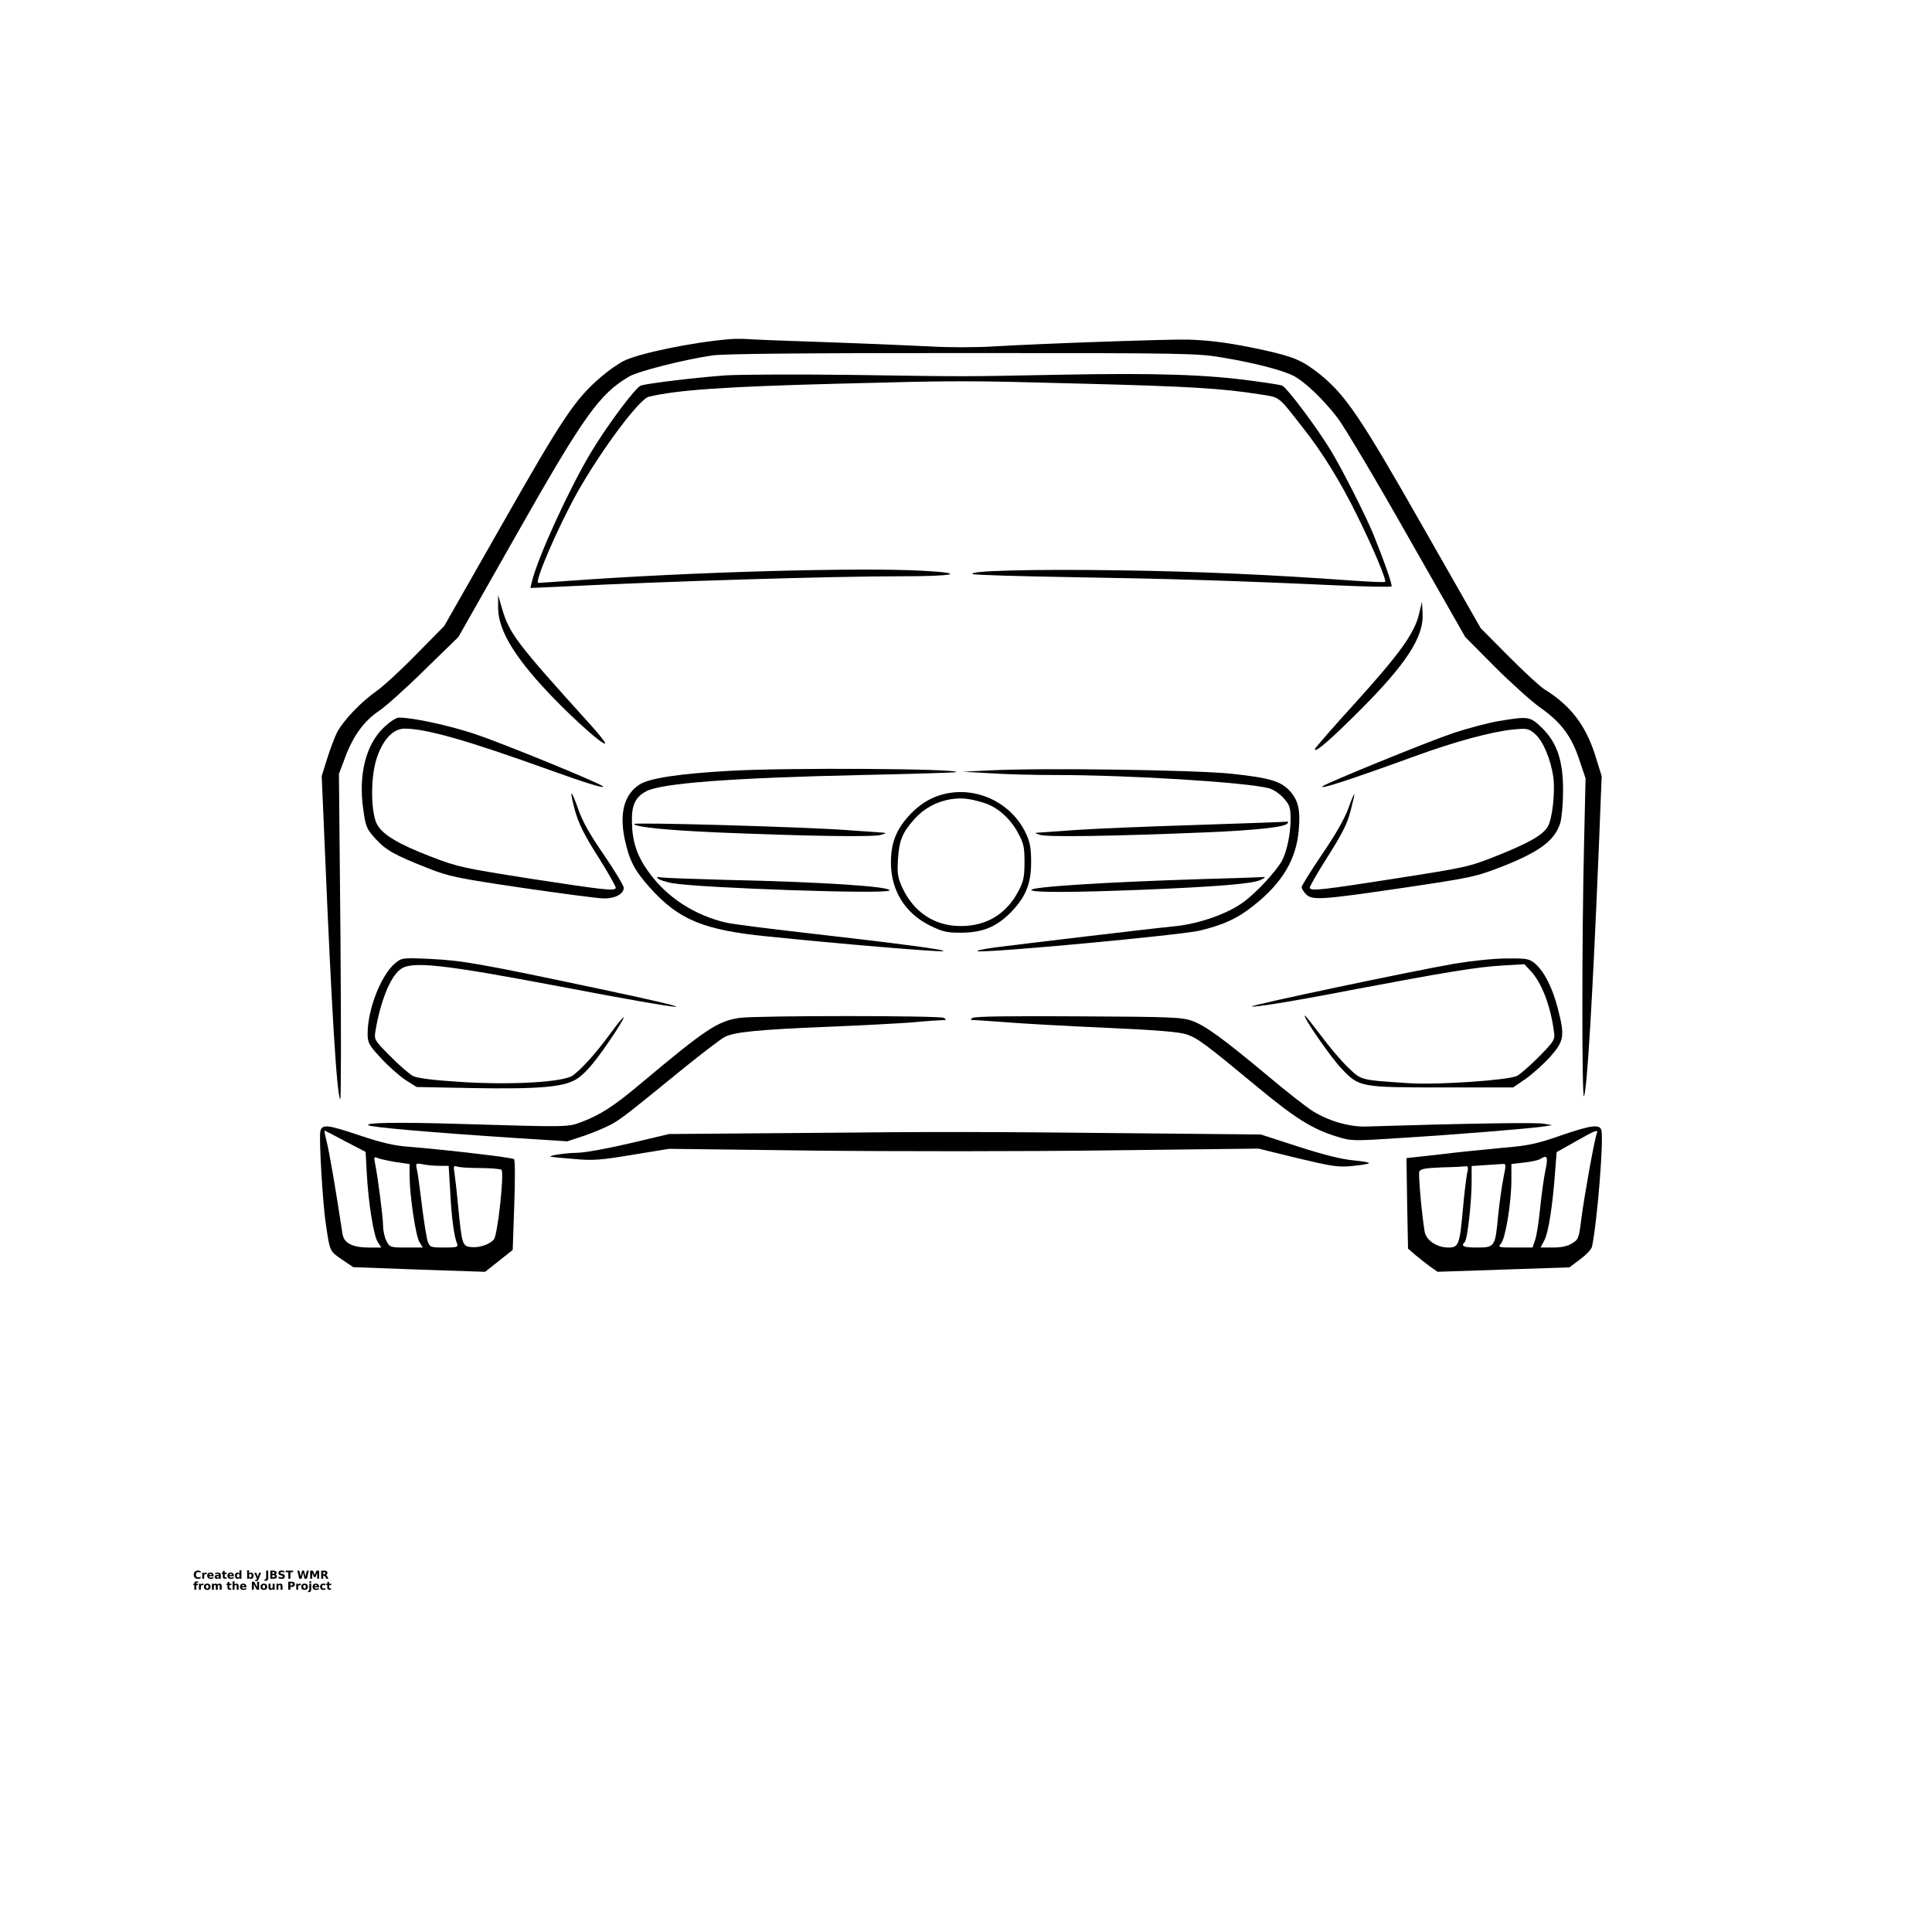 <?xml version="1.0" encoding="UTF-8"?>
<svg width="700pt" height="700pt" version="1.1" viewBox="0 0 700 700" xmlns="http://www.w3.org/2000/svg" xmlns:xlink="http://www.w3.org/1999/xlink">
 <defs>
  <symbol id="y" overflow="visible">
   <path d="m2.688-0.156c-0.148 0.074-0.293 0.125-0.438 0.156-0.148 0.039-0.305 0.062-0.469 0.062-0.492 0-0.875-0.133-1.156-0.406-0.281-0.281-0.422-0.648-0.422-1.109 0-0.469 0.141-0.836 0.422-1.109 0.281-0.27 0.664-0.406 1.156-0.406 0.164 0 0.32 0.023 0.469 0.062 0.145 0.031 0.289 0.086 0.438 0.156v0.594c-0.148-0.094-0.289-0.16-0.422-0.203-0.137-0.039-0.277-0.062-0.422-0.062-0.273 0-0.484 0.09-0.641 0.266-0.148 0.168-0.219 0.402-0.219 0.703 0 0.305 0.07 0.543 0.219 0.719 0.156 0.168 0.367 0.25 0.641 0.25 0.145 0 0.285-0.02 0.422-0.062 0.133-0.051 0.273-0.125 0.422-0.219z"/>
  </symbol>
  <symbol id="c" overflow="visible">
   <path d="m1.969-1.594c-0.062-0.031-0.125-0.051-0.188-0.062-0.062-0.008-0.125-0.016-0.188-0.016-0.18 0-0.32 0.059-0.422 0.172-0.094 0.117-0.141 0.277-0.141 0.484v1.016h-0.688v-2.188h0.688v0.359c0.094-0.145 0.195-0.25 0.312-0.312 0.113-0.062 0.254-0.094 0.422-0.094h0.062c0.031 0 0.07 0.008 0.125 0.016z"/>
  </symbol>
  <symbol id="a" overflow="visible">
   <path d="m2.516-1.094v0.188h-1.625c0.008 0.168 0.066 0.293 0.172 0.375 0.102 0.086 0.242 0.125 0.422 0.125 0.145 0 0.297-0.02 0.453-0.062 0.156-0.051 0.316-0.117 0.484-0.203v0.531c-0.168 0.062-0.336 0.109-0.5 0.141-0.168 0.039-0.336 0.062-0.5 0.062-0.398 0-0.703-0.098-0.922-0.297-0.219-0.207-0.328-0.492-0.328-0.859 0-0.352 0.102-0.629 0.312-0.828 0.219-0.207 0.52-0.312 0.906-0.312 0.344 0 0.613 0.105 0.812 0.312 0.207 0.199 0.312 0.477 0.312 0.828zm-0.719-0.234c0-0.133-0.043-0.242-0.125-0.328-0.074-0.082-0.172-0.125-0.297-0.125-0.137 0-0.246 0.043-0.328 0.125-0.086 0.074-0.137 0.184-0.156 0.328z"/>
  </symbol>
  <symbol id="i" overflow="visible">
   <path d="m1.312-0.984c-0.148 0-0.258 0.027-0.328 0.078-0.074 0.043-0.109 0.117-0.109 0.219 0 0.086 0.031 0.152 0.094 0.203 0.062 0.055 0.145 0.078 0.25 0.078 0.125 0 0.234-0.047 0.328-0.141s0.141-0.211 0.141-0.359v-0.078zm1.078-0.266v1.25h-0.703v-0.328c-0.094 0.137-0.203 0.234-0.328 0.297-0.117 0.062-0.258 0.094-0.422 0.094-0.23 0-0.418-0.066-0.562-0.203-0.137-0.133-0.203-0.305-0.203-0.516 0-0.258 0.086-0.445 0.266-0.562 0.176-0.125 0.453-0.188 0.828-0.188h0.422v-0.047c0-0.113-0.047-0.195-0.141-0.25-0.086-0.051-0.219-0.078-0.406-0.078-0.148 0-0.289 0.016-0.422 0.047-0.125 0.031-0.246 0.078-0.359 0.141v-0.531c0.156-0.039 0.305-0.066 0.453-0.078 0.156-0.02 0.305-0.031 0.453-0.031 0.395 0 0.68 0.078 0.859 0.234 0.176 0.148 0.266 0.398 0.266 0.75z"/>
  </symbol>
  <symbol id="b" overflow="visible">
   <path d="m1.094-2.812v0.625h0.734v0.5h-0.734v0.922c0 0.105 0.02 0.18 0.062 0.219 0.039 0.031 0.125 0.047 0.25 0.047h0.359v0.5h-0.609c-0.273 0-0.465-0.055-0.578-0.172-0.117-0.113-0.172-0.312-0.172-0.594v-0.922h-0.359v-0.5h0.359v-0.625z"/>
  </symbol>
  <symbol id="h" overflow="visible">
   <path d="m1.828-1.875v-1.172h0.703v3.047h-0.703v-0.312c-0.094 0.125-0.203 0.219-0.328 0.281-0.117 0.062-0.246 0.094-0.391 0.094-0.273 0-0.496-0.109-0.672-0.328-0.168-0.219-0.25-0.492-0.25-0.828 0-0.332 0.082-0.602 0.25-0.812 0.176-0.219 0.398-0.328 0.672-0.328 0.145 0 0.273 0.031 0.391 0.094 0.125 0.055 0.234 0.141 0.328 0.266zm-0.469 1.422c0.156 0 0.27-0.051 0.344-0.156 0.082-0.113 0.125-0.273 0.125-0.484 0-0.207-0.043-0.363-0.125-0.469-0.074-0.113-0.188-0.172-0.344-0.172-0.148 0-0.262 0.059-0.344 0.172-0.074 0.105-0.109 0.262-0.109 0.469 0 0.211 0.035 0.371 0.109 0.484 0.082 0.105 0.195 0.156 0.344 0.156z"/>
  </symbol>
  <symbol id="g" overflow="visible">
   <path d="m1.5-0.453c0.145 0 0.258-0.051 0.344-0.156 0.082-0.113 0.125-0.273 0.125-0.484 0-0.207-0.043-0.363-0.125-0.469-0.086-0.113-0.199-0.172-0.344-0.172-0.148 0-0.262 0.059-0.344 0.172-0.086 0.105-0.125 0.262-0.125 0.469 0 0.211 0.039 0.371 0.125 0.484 0.082 0.105 0.195 0.156 0.344 0.156zm-0.469-1.422c0.102-0.125 0.211-0.211 0.328-0.266 0.113-0.062 0.25-0.094 0.406-0.094 0.27 0 0.488 0.109 0.656 0.328 0.176 0.211 0.266 0.48 0.266 0.812 0 0.336-0.09 0.609-0.266 0.828-0.168 0.219-0.387 0.328-0.656 0.328-0.156 0-0.293-0.031-0.406-0.094-0.117-0.062-0.227-0.156-0.328-0.281v0.312h-0.688v-3.047h0.688z"/>
  </symbol>
  <symbol id="f" overflow="visible">
   <path d="m0.047-2.188h0.703l0.594 1.484 0.5-1.484h0.688l-0.922 2.391c-0.086 0.25-0.188 0.422-0.312 0.516s-0.289 0.141-0.484 0.141h-0.406v-0.453h0.219c0.113 0 0.195-0.023 0.25-0.062 0.051-0.031 0.094-0.102 0.125-0.203l0.031-0.062z"/>
  </symbol>
  <symbol id="e" overflow="visible">
   <path d="m0.375-2.922h0.75v2.641c0 0.363-0.102 0.633-0.297 0.812-0.199 0.176-0.5 0.266-0.906 0.266h-0.141v-0.562h0.109c0.156 0 0.273-0.047 0.359-0.141 0.082-0.086 0.125-0.207 0.125-0.375z"/>
  </symbol>
  <symbol id="x" overflow="visible">
   <path d="m1.531-1.781c0.125 0 0.211-0.023 0.266-0.078 0.062-0.051 0.094-0.129 0.094-0.234 0-0.102-0.031-0.18-0.094-0.234-0.055-0.051-0.141-0.078-0.266-0.078h-0.406v0.625zm0.031 1.266c0.145 0 0.254-0.031 0.328-0.094 0.082-0.062 0.125-0.156 0.125-0.281 0-0.133-0.039-0.234-0.109-0.297-0.074-0.062-0.188-0.094-0.344-0.094h-0.438v0.766zm0.703-1.047c0.156 0.055 0.273 0.141 0.359 0.266 0.094 0.125 0.141 0.277 0.141 0.453 0 0.281-0.094 0.496-0.281 0.641-0.188 0.137-0.48 0.203-0.875 0.203h-1.234v-2.922h1.125c0.406 0 0.695 0.062 0.875 0.188 0.188 0.125 0.281 0.324 0.281 0.594 0 0.137-0.039 0.258-0.109 0.359-0.062 0.094-0.156 0.168-0.281 0.219z"/>
  </symbol>
  <symbol id="w" overflow="visible">
   <path d="m2.391-2.828v0.625c-0.156-0.07-0.312-0.125-0.469-0.156-0.148-0.039-0.289-0.062-0.422-0.062-0.18 0-0.312 0.027-0.406 0.078-0.086 0.043-0.125 0.117-0.125 0.219 0 0.086 0.023 0.148 0.078 0.188 0.062 0.043 0.172 0.078 0.328 0.109l0.312 0.062c0.32 0.074 0.551 0.18 0.688 0.312 0.145 0.125 0.219 0.312 0.219 0.562 0 0.312-0.102 0.555-0.297 0.719-0.188 0.156-0.48 0.234-0.875 0.234-0.18 0-0.359-0.023-0.547-0.062-0.188-0.031-0.375-0.082-0.562-0.156v-0.625c0.188 0.094 0.363 0.168 0.531 0.219 0.176 0.055 0.348 0.078 0.516 0.078 0.164 0 0.289-0.023 0.375-0.078 0.082-0.062 0.125-0.145 0.125-0.25 0-0.082-0.031-0.148-0.094-0.203-0.055-0.051-0.168-0.098-0.344-0.141l-0.297-0.062c-0.293-0.062-0.508-0.16-0.641-0.297-0.137-0.133-0.203-0.316-0.203-0.547 0-0.289 0.094-0.516 0.281-0.672s0.457-0.234 0.812-0.234c0.164 0 0.332 0.016 0.5 0.047 0.164 0.023 0.336 0.055 0.516 0.094z"/>
  </symbol>
  <symbol id="v" overflow="visible">
   <path d="m0.016-2.922h2.688v0.578h-0.969v2.344h-0.75v-2.344h-0.969z"/>
  </symbol>
  <symbol id="u" overflow="visible">
   <path d="m0.125-2.922h0.719l0.5 2.125 0.5-2.125h0.719l0.5 2.125 0.516-2.125h0.703l-0.688 2.922h-0.859l-0.531-2.219-0.516 2.219h-0.875z"/>
  </symbol>
  <symbol id="t" overflow="visible">
   <path d="m0.375-2.922h0.953l0.656 1.562 0.672-1.562h0.953v2.922h-0.703v-2.141l-0.672 1.578h-0.484l-0.672-1.578v2.141h-0.703z"/>
  </symbol>
  <symbol id="s" overflow="visible">
   <path d="m1.438-1.625c0.156 0 0.266-0.023 0.328-0.078 0.07-0.062 0.109-0.16 0.109-0.297 0-0.133-0.039-0.227-0.109-0.281-0.062-0.062-0.172-0.094-0.328-0.094h-0.312v0.75zm-0.312 0.516v1.109h-0.75v-2.922h1.141c0.383 0 0.664 0.07 0.844 0.203 0.176 0.125 0.266 0.328 0.266 0.609 0 0.188-0.047 0.344-0.141 0.469s-0.234 0.219-0.422 0.281c0.102 0.023 0.195 0.074 0.281 0.156 0.082 0.086 0.164 0.211 0.25 0.375l0.406 0.828h-0.797l-0.359-0.719c-0.074-0.145-0.148-0.242-0.219-0.297-0.074-0.062-0.172-0.094-0.297-0.094z"/>
  </symbol>
  <symbol id="r" overflow="visible">
   <path d="m1.781-3.047v0.469h-0.391c-0.105 0-0.18 0.023-0.219 0.062-0.031 0.031-0.047 0.09-0.047 0.172v0.156h0.594v0.5h-0.594v1.688h-0.703v-1.688h-0.344v-0.5h0.344v-0.156c0-0.238 0.066-0.414 0.203-0.531 0.133-0.113 0.336-0.172 0.609-0.172z"/>
  </symbol>
  <symbol id="d" overflow="visible">
   <path d="m1.375-1.734c-0.156 0-0.277 0.059-0.359 0.172-0.074 0.105-0.109 0.262-0.109 0.469 0 0.211 0.035 0.371 0.109 0.484 0.082 0.117 0.203 0.172 0.359 0.172s0.27-0.055 0.344-0.172c0.082-0.113 0.125-0.273 0.125-0.484 0-0.207-0.043-0.363-0.125-0.469-0.074-0.113-0.188-0.172-0.344-0.172zm0-0.5c0.375 0 0.664 0.105 0.875 0.312 0.219 0.199 0.328 0.477 0.328 0.828 0 0.367-0.109 0.652-0.328 0.859-0.211 0.199-0.5 0.297-0.875 0.297s-0.672-0.098-0.891-0.297c-0.211-0.207-0.312-0.492-0.312-0.859 0-0.352 0.102-0.629 0.312-0.828 0.219-0.207 0.516-0.312 0.891-0.312z"/>
  </symbol>
  <symbol id="q" overflow="visible">
   <path d="m2.359-1.828c0.094-0.133 0.195-0.234 0.312-0.297 0.125-0.07 0.258-0.109 0.406-0.109 0.25 0 0.441 0.078 0.578 0.234 0.133 0.148 0.203 0.371 0.203 0.672v1.328h-0.703v-1.141-0.047-0.078c0-0.156-0.027-0.27-0.078-0.344-0.043-0.07-0.117-0.109-0.219-0.109-0.125 0-0.227 0.059-0.297 0.172-0.074 0.105-0.117 0.262-0.125 0.469v1.078h-0.703v-1.141c0-0.238-0.023-0.395-0.062-0.469-0.043-0.07-0.117-0.109-0.219-0.109-0.137 0-0.242 0.059-0.312 0.172-0.074 0.105-0.109 0.262-0.109 0.469v1.078h-0.703v-2.188h0.703v0.312c0.094-0.113 0.191-0.203 0.297-0.266 0.113-0.062 0.238-0.094 0.375-0.094 0.145 0 0.273 0.039 0.391 0.109 0.125 0.074 0.211 0.172 0.266 0.297z"/>
  </symbol>
  <symbol id="p" overflow="visible">
   <path d="m2.531-1.328v1.328h-0.703v-1.016c0-0.188-0.008-0.316-0.016-0.391 0-0.07-0.012-0.125-0.031-0.156-0.031-0.051-0.074-0.086-0.125-0.109-0.043-0.031-0.094-0.047-0.156-0.047-0.148 0-0.262 0.059-0.344 0.172-0.086 0.117-0.125 0.273-0.125 0.469v1.078h-0.688v-3.047h0.688v1.172c0.102-0.125 0.211-0.211 0.328-0.266 0.125-0.062 0.258-0.094 0.406-0.094 0.25 0 0.438 0.078 0.562 0.234 0.133 0.148 0.203 0.371 0.203 0.672z"/>
  </symbol>
  <symbol id="o" overflow="visible">
   <path d="m0.375-2.922h0.828l1.062 2v-2h0.719v2.922h-0.844l-1.062-2v2h-0.703z"/>
  </symbol>
  <symbol id="n" overflow="visible">
   <path d="m0.312-0.859v-1.328h0.703v0.219 0.453 0.344c0 0.18 0.004 0.309 0.016 0.391 0.008 0.074 0.023 0.133 0.047 0.172 0.02 0.043 0.051 0.078 0.094 0.109 0.051 0.023 0.109 0.031 0.172 0.031 0.145 0 0.258-0.055 0.344-0.172 0.082-0.113 0.125-0.27 0.125-0.469v-1.078h0.703v2.188h-0.703v-0.312c-0.105 0.125-0.219 0.219-0.344 0.281-0.117 0.062-0.242 0.094-0.375 0.094-0.262 0-0.461-0.078-0.594-0.234-0.125-0.156-0.188-0.383-0.188-0.688z"/>
  </symbol>
  <symbol id="m" overflow="visible">
   <path d="m2.531-1.328v1.328h-0.703v-1.016c0-0.188-0.008-0.316-0.016-0.391 0-0.07-0.012-0.125-0.031-0.156-0.031-0.051-0.074-0.086-0.125-0.109-0.043-0.031-0.094-0.047-0.156-0.047-0.148 0-0.262 0.059-0.344 0.172-0.086 0.117-0.125 0.273-0.125 0.469v1.078h-0.688v-2.188h0.688v0.312c0.102-0.125 0.211-0.211 0.328-0.266 0.125-0.062 0.258-0.094 0.406-0.094 0.25 0 0.438 0.078 0.562 0.234 0.133 0.148 0.203 0.371 0.203 0.672z"/>
  </symbol>
  <symbol id="l" overflow="visible">
   <path d="m0.375-2.922h1.234c0.375 0 0.66 0.086 0.859 0.25 0.195 0.168 0.297 0.402 0.297 0.703 0 0.312-0.102 0.555-0.297 0.719-0.199 0.156-0.484 0.234-0.859 0.234h-0.484v1.016h-0.75zm0.75 0.547v0.812h0.406c0.145 0 0.258-0.031 0.344-0.094 0.082-0.07 0.125-0.176 0.125-0.312 0-0.125-0.043-0.223-0.125-0.297-0.086-0.07-0.199-0.109-0.344-0.109z"/>
  </symbol>
  <symbol id="k" overflow="visible">
   <path d="m0.344-2.188h0.688v2.141c0 0.301-0.074 0.523-0.219 0.672-0.137 0.156-0.336 0.234-0.594 0.234h-0.359v-0.453h0.125c0.133 0 0.227-0.031 0.281-0.094 0.051-0.062 0.078-0.184 0.078-0.359zm0-0.859h0.688v0.578h-0.688z"/>
  </symbol>
  <symbol id="j" overflow="visible">
   <path d="m2.109-2.125v0.578c-0.094-0.062-0.195-0.109-0.297-0.141-0.094-0.031-0.195-0.047-0.297-0.047-0.188 0-0.34 0.059-0.453 0.172-0.105 0.105-0.156 0.262-0.156 0.469 0 0.211 0.051 0.371 0.156 0.484 0.113 0.117 0.266 0.172 0.453 0.172 0.113 0 0.219-0.016 0.312-0.047 0.102-0.039 0.195-0.094 0.281-0.156v0.578c-0.117 0.043-0.23 0.07-0.344 0.094-0.105 0.02-0.215 0.031-0.328 0.031-0.398 0-0.711-0.098-0.938-0.297-0.219-0.207-0.328-0.492-0.328-0.859 0-0.363 0.109-0.645 0.328-0.844 0.227-0.195 0.539-0.297 0.938-0.297 0.113 0 0.223 0.012 0.328 0.031 0.113 0.012 0.227 0.039 0.344 0.078z"/>
  </symbol>
 </defs>
 <g>
  <path d="m264.4 122.88c-13.52 1.121-32.879 5.121-38.48 7.922-2 1.039-5.68 3.602-8.16 5.762-9.441 8.078-13.922 14.879-35.762 53.281l-21.039 36.961-10.078 10.238c-5.519 5.68-12.078 11.68-14.48 13.359-5.441 3.762-12.078 10.719-14.238 14.879-0.879 1.68-2.481 6-3.602 9.52l-2 6.398 1.121 26c2.481 59.359 4.398 90 5.602 91.121 0.32 0.238 0.32-26.16 0.078-58.719l-0.559-59.199 2.32-6.16c2.879-7.68 6.801-13.039 12.16-16.641 2.32-1.52 9.762-8.16 16.48-14.801l12.32-12 20.879-36.801c24.641-43.52 30.32-51.359 41.039-57.602 3.359-1.922 19.68-6.078 30-7.602 4.078-0.641 32.559-0.879 90.801-0.879 82 0 85.121 0.078 94.398 1.68 11.441 1.922 21.281 4.481 25.281 6.481 4.16 2.078 11.039 8.641 16.16 15.359 2.398 3.121 13.84 22.32 25.281 42.559l20.961 36.801 10.559 10.641c5.84 5.84 13.281 12.559 16.641 14.961 7.519 5.281 11.359 10.398 14.16 18.961l2.238 6.641-0.559 24.398c-0.801 33.52-0.801 92.719 0 90.801 1.121-2.719 3.039-34.398 5.281-88l1.121-28-2.32-7.441c-3.441-10.961-8.961-18.16-18.398-24-1.52-0.879-7.359-6.32-12.961-11.922l-10.16-10.238-21.199-37.199c-22.398-39.359-27.68-47.121-36.879-54.641-6.398-5.121-9.52-6.481-20.398-8.879-11.281-2.481-19.121-3.602-27.602-3.84-7.199-0.16-53.121 1.441-70.559 2.481-6.559 0.398-16.32 0.398-22.801 0-6.32-0.32-22.961-1.039-37.039-1.52-14.078-0.48-27.039-0.961-28.801-1.121s-4.801-0.16-6.801 0z"/>
  <path d="m262.96 136c-10.078 0.719-27.762 2.801-30.719 3.68-1.922 0.559-12.398 14.641-18.32 24.559-7.922 13.359-18.961 37.441-21.199 46.48l-0.559 2.32 10.719-0.48c40-2 98-3.762 123.92-3.762 19.441 0 23.68-1.121 7.519-2-23.441-1.281-84.801 0.48-127.52 3.602-5.922 0.398-11.199 0.801-11.762 0.801-1.602 0 6.879-19.68 13.922-32.398 8.48-15.199 22.641-34.238 26.078-35.039 10.238-2.481 27.922-3.68 67.762-4.719 45.68-1.199 45.602-1.199 90.801 0 37.039 0.961 49.121 1.68 62.398 3.762 8 1.281 6.719 0.238 15.922 12 6.961 8.719 13.762 19.68 19.84 32.078 5.441 10.961 10.719 23.359 10.078 23.922-0.16 0.238-5.199 0-11.121-0.398-29.922-2.16-56.16-3.359-85.121-3.762-31.359-0.48-55.359 0.16-53.121 1.359 0.641 0.32 16.961 0.801 36.32 1.121 35.199 0.559 58.879 1.281 95.441 2.961 10.719 0.48 19.68 0.641 19.922 0.398 0.48-0.398-2.801-9.602-6.719-19.281-3.039-7.199-10.879-22.641-15.121-29.762-5.121-8.48-16.238-23.281-17.84-23.762-0.719-0.238-5.199-0.961-10.078-1.602-17.199-2.398-35.602-2.961-69.602-2.32-38.078 0.719-32 0.719-76.398 0.078-19.121-0.238-39.602-0.16-45.441 0.16z"/>
  <path d="m180.48 219.76c-0.16 7.519 4.719 16.32 15.441 28.238 8.641 9.602 22.48 22.238 23.359 21.359 0.238-0.238-2.559-3.762-6.238-7.762-25.762-28.48-28.559-32.16-31.121-41.039l-1.441-4.961z"/>
  <path d="m514.16 222.4c-1.602 6.961-7.039 14.48-22.879 32-8.16 8.961-14.879 16.641-14.879 17.039 0 1.52 5.762-3.519 16.398-14.16 16.879-16.879 23.121-26.641 22.641-35.039l-0.238-4.238-1.039 4.398z"/>
  <path d="m138.88 263.76c-6.398 6.238-9.039 17.039-7.281 29.359 0.879 6.398 1.199 7.199 4.398 10.719 3.762 4.16 6.879 5.922 19.039 10.719 7.441 2.961 10.398 3.602 34.16 7.121 14.32 2.078 27.602 3.84 29.602 3.84 4 0.078 7.199-1.602 7.199-3.84 0-0.801-3.281-6.238-7.281-12.078-5.199-7.519-7.922-12.48-9.281-16.641-1.121-3.199-2.16-5.68-2.398-5.441-0.16 0.16 0.398 3.039 1.359 6.398 1.281 4.481 3.359 8.801 8.398 16.641 3.68 5.84 6.481 10.879 6.32 11.199-0.719 1.121-4 0.719-30.719-3.359-24.801-3.922-26.48-4.238-36.398-8.078-11.441-4.398-17.121-7.762-19.281-11.441-2.32-3.922-2.559-16.559-0.398-23.602 2.16-7.039 6-11.281 10.238-11.281 7.922 0 22.801 4.238 53.84 15.441 11.84 4.238 19.039 6.481 18 5.441-1.52-1.359-36.16-15.52-46.398-18.961-9.199-3.039-22.32-5.922-27.441-5.922-1.039 0-3.359 1.52-5.68 3.762z"/>
  <path d="m542.88 261.28c-3.762 0.641-10.961 2.559-16.078 4.238-9.52 3.199-46.16 18.16-47.602 19.359-1.441 1.359 9.84-2.32 33.199-10.801 14.559-5.359 28.32-9.039 35.84-9.762 5.039-0.48 5.602-0.398 7.922 1.602 2.879 2.481 5.68 9.039 6.641 15.68 0.719 5.359-0.398 15.52-2.078 18-2 3.121-6.719 5.762-18 10.32-10.641 4.238-11.281 4.32-37.199 8.398-26.719 4.16-30.32 4.559-30.961 3.441-0.238-0.32 2.719-5.441 6.481-11.359 5.121-8.078 7.199-12.16 8.238-16.398 2.078-7.84 1.84-8.238-0.719-1.199-1.441 3.922-4.719 9.68-9.602 16.801-4 5.922-7.359 11.281-7.359 11.84 0 0.48 0.719 1.68 1.602 2.559 2.238 2.238 5.281 2.078 35.199-2.32 25.281-3.762 26.238-4 36.16-7.84 13.52-5.359 18.879-9.441 20.801-15.84 0.48-1.762 0.961-6.801 0.961-11.199 0.078-10.961-2.078-17.602-7.602-23.039-4.398-4.238-4.801-4.32-15.84-2.481z"/>
  <path d="m264.48 279.28c-18.559 1.039-29.441 2.719-32.879 5.039-5.441 3.602-7.199 10.238-5.281 19.602 1.68 7.84 3.519 11.441 9.281 17.84 10.398 11.52 19.281 15.199 42.398 17.52 26.48 2.719 60.961 5.602 63.52 5.359 3.039-0.32-16.641-2.879-49.68-6.641-13.52-1.52-26.398-3.199-28.641-3.68-11.359-2.641-21.281-8.961-27.84-17.922-4.481-6-6.238-11.199-6.398-18.398-0.16-6.32 1.199-9.199 5.281-11.359 5.68-2.879 30.801-4.801 78.078-5.84 18.641-0.398 34-0.879 34.16-1.039 1.281-1.281-61.359-1.68-82-0.48z"/>
  <path d="m358.8 279.12-10 0.48 9.922 0.559c5.441 0.398 15.922 0.641 23.199 0.641 27.52 0 69.52 2.641 77.84 4.801 1.68 0.48 3.922 2 5.359 3.602 2.238 2.559 2.481 3.441 2.481 7.84 0 5.039-1.359 11.602-3.121 14.801-2 3.68-8.961 11.281-13.68 14.801-5.68 4.32-16.238 8.078-25.199 8.961-7.602 0.719-55.762 6.481-65.199 7.68-4.16 0.559-6.961 1.199-6.16 1.359 3.281 0.719 73.52-5.84 80.32-7.441 8.719-2.078 13.762-4.398 19.68-9.121 10.398-8.238 15.441-16.719 16.32-27.359 0.641-7.121-0.16-10.641-3.039-13.922-3.359-3.762-7.281-4.961-21.52-6.481-13.359-1.359-68.32-2.16-87.199-1.199z"/>
  <path d="m344.16 287.28c-5.68 0.879-10.48 3.519-14.879 8.32-4.641 5.121-6.481 9.922-6.481 16.961 0 10.078 5.121 18.32 14.16 22.801 4.641 2.238 6.16 2.641 11.441 2.559 7.602 0 12.719-2.16 17.84-7.359 5.359-5.519 7.359-10.32 7.359-18.16 0-4.879-0.398-7.281-1.762-10.16-4.801-10.559-16.238-16.719-27.68-14.961zm12.32 3.602c4.879 1.52 9.441 5.519 12.32 10.801 2.078 3.762 2.398 5.121 2.398 10.719 0 5.359-0.398 7.039-2.16 10.398-4.398 8.398-11.68 12.801-21.039 12.719-9.359 0-16.879-4.961-21.039-13.84-1.68-3.68-1.922-5.039-1.602-10.398 0.398-6.719 1.602-9.68 6-14.559 3.441-3.84 7.922-6.238 12.961-7.121 4.16-0.641 6.879-0.32 12.16 1.281z"/>
  <path d="m229.68 298.56c0.719 1.121 12 2.238 29.922 3.039 32.961 1.359 57.039 1.762 59.602 0.879 2-0.641 2.078-0.719 0.641-0.801-1.039-0.078-7.121-0.48-13.602-0.961-15.441-1.121-76.961-2.879-76.559-2.16z"/>
  <path d="m434 298.88c-17.84 0.559-37.68 1.359-44.238 1.84-6.481 0.48-12.559 0.879-13.602 0.961-1.441 0.078-1.359 0.16 0.641 0.801 2.559 0.879 26.641 0.48 59.602-0.879 18.961-0.801 29.199-1.922 30.078-3.281 0.238-0.398 0.32-0.641 0.16-0.641-0.16 0.078-14.801 0.641-32.641 1.199z"/>
  <path d="m238.4 318.32c0.48 0.48 2.801 1.199 5.199 1.68 10.398 1.762 77.762 4.078 78.641 2.641 0.879-1.441-25.039-3.121-59.039-3.84-11.84-0.32-22.48-0.719-23.602-0.879-1.441-0.32-1.762-0.16-1.199 0.398z"/>
  <path d="m436.4 318.48c-36.32 1.121-63.441 2.879-62.719 4 0.559 0.961 14.801 0.879 39.602-0.078 27.359-1.121 40.16-2.16 43.281-3.519 1.441-0.641 2.078-1.121 1.441-1.121-0.641 0.078-10.398 0.398-21.602 0.719z"/>
  <path d="m143.12 349.04c-5.039 4.238-9.922 16.641-9.922 25.441 0 3.359 0.398 4.078 4.801 8.879 2.641 2.879 6.641 6.398 8.879 7.922l4.078 2.559 20.559 0.398c24.48 0.398 33.281-0.398 37.762-3.519 3.441-2.32 7.359-7.281 13.52-16.559 5.039-7.84 3.922-7.281-2.078 0.879-4.879 6.641-9.922 12.238-13.199 14.641-3.441 2.398-22.16 3.519-40.719 2.32-10.078-0.641-15.602-1.359-17.199-2.16-1.281-0.719-5.039-3.922-8.238-7.199-5.602-5.602-5.84-6-5.359-8.879 1.762-10.719 5.281-19.602 8.961-22.48 3.922-3.199 14.961-2 58.398 6.238 49.441 9.441 56.16 9.68 13.281 0.641-42.801-9.039-49.121-10.16-60.641-10.719-10.32-0.48-10.48-0.398-12.879 1.602z"/>
  <path d="m526.8 349.2c-16.398 2.879-73.68 14.961-73.199 15.441 0.48 0.48 15.762-2 38-6.32 31.762-6 43.762-8 52.559-8.48l8.16-0.48 2.32 2.481c3.922 4.238 7.121 12.398 8.398 22 0.398 2.801 0.16 3.281-5.281 8.879-3.199 3.199-6.801 6.398-8.16 7.121-3.121 1.52-28.48 3.281-38.801 2.641-18.078-1.199-17.441-1.039-22.238-5.602-2.398-2.238-6.801-7.441-9.84-11.52-3.039-4-5.68-7.359-5.922-7.359-1.039 0 9.359 15.121 13.281 19.199 6.398 6.719 6.719 6.801 36.801 6.801h25.359l4.559-3.121c2.481-1.762 6.481-5.359 8.879-8 5.039-5.68 5.359-7.519 2.719-17.602-1.84-7.281-4.961-13.441-8.238-16.16-2.078-1.762-2.961-1.922-10.398-1.84-4.719 0-12.719 0.879-18.961 1.922z"/>
  <path d="m267.92 368.8c-7.922 1.199-12.16 4-35.922 23.922-9.52 8-14.32 11.121-21.199 13.762-5.039 1.922-4.801 1.922-44.559 0.719-22.238-0.641-33.84-0.48-32.801 0.48 0.719 0.719 22.719 2.641 54.559 4.719l17.52 1.121 6.078-2c3.281-1.121 7.68-2.961 9.762-4.078 3.762-2.078 5.121-3.121 26.719-20.719 6.559-5.281 13.121-10.32 14.559-11.039 3.441-1.762 11.922-2.641 37.762-3.68 11.68-0.48 25.359-1.199 30.398-1.602 5.039-0.48 9.922-0.801 10.801-0.801 1.359 0 1.359-0.16 0.398-0.801-1.441-0.879-67.84-0.879-74.078 0z"/>
  <path d="m352.4 368.8c-0.961 0.641-0.879 0.801 0.48 0.801 0.961 0 6.32 0.398 12 0.801 5.68 0.48 21.84 1.359 36 2 18.48 0.801 26.559 1.52 29.121 2.398 4 1.441 6.559 3.281 25.199 18.719 14.078 11.68 20.32 15.602 29.281 18.32 5.121 1.602 5.762 1.602 22.801 0.48 20.879-1.281 45.922-3.359 51.281-4.078l3.84-0.559-3.199-0.559c-2.559-0.48-28.719-0.078-64.398 1.039-6 0.16-13.68-2.078-19.441-5.762-2-1.281-9.121-6.801-15.68-12.32-16.48-13.762-22.961-18.48-27.68-20.16-3.602-1.359-7.519-1.52-41.199-1.68-24-0.16-37.602 0-38.398 0.559z"/>
  <path d="m116.08 409.76c-0.559 2.238 0.801 26.16 2 33.84 1.441 9.922 1.359 9.68 5.762 12.719l4.16 2.801 23.84 0.879 23.922 0.801 4.961-3.922 5.039-4 0.559-16.16c0.32-8.879 0.32-16.398-0.078-16.719-0.641-0.641-25.039-3.441-38.641-4.559-4.719-0.32-9.762-1.52-17.121-4-11.922-4-13.68-4.16-14.398-1.68zm9.039 3.762 7.359 3.84 0.398 7.519c0.559 10.641 2.481 22.879 4 25.121l1.281 2h-4.481c-6 0-9.121-1.602-9.602-5.039-2.32-15.52-4.801-29.762-5.68-33.199-0.559-2.238-0.961-4.16-0.801-4.16 0.078 0 3.519 1.762 7.519 3.922zm18.32 7.519 4.961 0.719v4.559c0.078 7.121 2.238 21.68 3.602 23.762l1.199 1.922h-6c-5.762 0-6-0.078-7.199-2.398-0.641-1.281-1.199-3.68-1.199-5.359 0-3.199-1.922-17.84-2.879-22.559-0.559-2.481-0.398-2.719 0.961-2.078 0.801 0.32 3.762 0.961 6.559 1.441zm15.762 1.359h3.359l0.559 9.359c0.48 9.602 1.441 16.32 2.481 18.801 0.48 1.281 0 1.441-4.641 1.441-4.879 0-5.199-0.078-6-2.238-0.398-1.199-1.359-7.039-2.078-12.961-0.719-5.922-1.52-11.84-1.84-13.121-0.48-2.238-0.398-2.32 2.16-1.84 1.441 0.32 4.16 0.559 6 0.559zm14.641 0.801c3.84 0 7.359 0.32 7.84 0.641 1.121 0.719-1.359 23.52-2.719 25.199-1.52 1.84-5.281 3.121-8.238 2.801-3.199-0.32-3.359-0.879-4.719-14.641-0.48-5.281-1.121-10.801-1.359-12.32-0.398-2.32-0.238-2.641 0.879-2.238 0.801 0.32 4.559 0.559 8.32 0.559z"/>
  <path d="m565.2 411.52c-8.559 2.961-11.602 3.602-21.199 4.398-6.16 0.559-16.398 1.602-22.801 2.398l-11.602 1.281 0.238 16.398 0.32 16.398 2.481 2.16c1.441 1.199 3.84 3.121 5.359 4.238l2.879 2 23.84-0.801 23.922-0.801 3.84-2.879c2.16-1.602 4.078-3.602 4.32-4.559 1.922-8.961 4.398-39.762 3.359-42.48-0.801-2-4-1.52-14.961 2.238zm13.281-0.641c-0.801 2.16-4.481 22.48-5.519 30.641-0.879 7.039-1.039 7.602-3.359 8.961-1.602 1.039-3.922 1.52-6.879 1.52h-4.559l1.441-2.719c1.441-2.879 2.961-12.48 3.84-24.801l0.559-7.039 6.801-3.84c7.602-4.32 8.398-4.559 7.68-2.719zm-18.559 13.199c-0.559 2.719-1.441 8.961-1.922 13.84-0.48 4.879-1.281 10.078-1.84 11.441l-0.879 2.641h-6.398c-6.078 0-6.238-0.078-5.039-1.441 1.602-1.762 3.762-14.879 3.762-23.121v-5.68l4.641-0.559c2.559-0.238 5.199-0.879 5.84-1.281 2.559-1.602 2.879-0.801 1.84 4.16zm-15.199 2.719c-0.559 2.801-1.441 8.961-1.922 13.602-1.039 11.359-1.199 11.602-7.602 11.602-5.039 0-6-0.48-4.481-2 0.961-0.961 2.481-14.559 2.481-21.922v-5.602l4.641-0.32c2.481-0.16 5.359-0.32 6.238-0.398 1.68-0.16 1.68-0.078 0.641 5.039zm-13.199-1.441c-0.32 1.68-1.039 7.519-1.52 13.039-1.121 12.641-1.52 13.602-5.281 13.602-4.16 0-8.078-2.641-8.559-5.84-1.039-6.16-2.32-20.559-1.922-21.68 0.398-0.961 2.238-1.281 8.32-1.52 4.32-0.078 8.238-0.32 8.719-0.398 0.719-0.078 0.719 0.719 0.238 2.801z"/>
  <path d="m292.8 410.48-50.398 0.398-14.16 3.359c-7.84 1.84-16.398 3.441-19.199 3.441-4.32 0.078-10.641 1.039-9.441 1.441 0.238 0.078 4 0.48 8.398 0.801 6.961 0.641 9.68 0.398 21.199-1.52l13.199-2.16 52.398 0.641c28.801 0.32 76.879 0.32 106.8-0.078l54.398-0.641 14 3.441c12.48 2.961 14.719 3.359 19.762 2.879 3.199-0.32 6-0.719 6.238-1.039 0.32-0.238-2.32-0.719-5.762-1.039-4.238-0.398-10.641-2-19.84-4.961l-13.602-4.398-33.602-0.32c-70.078-0.719-81.359-0.719-130.4-0.238z"/>
  <use x="70" y="572" xlink:href="#y"/>
  <use x="72.938" y="572" xlink:href="#c"/>
  <use x="74.906" y="572" xlink:href="#a"/>
  <use x="77.621" y="572" xlink:href="#i"/>
  <use x="80.32" y="572" xlink:href="#b"/>
  <use x="82.234" y="572" xlink:href="#a"/>
  <use x="84.945" y="572" xlink:href="#h"/>
  <use x="89.203" y="572" xlink:href="#g"/>
  <use x="92.062" y="572" xlink:href="#f"/>
  <use x="96.062" y="572" xlink:href="#e"/>
  <use x="97.555" y="572" xlink:href="#x"/>
  <use x="100.602" y="572" xlink:href="#w"/>
  <use x="103.484" y="572" xlink:href="#v"/>
  <use x="107.602" y="572" xlink:href="#u"/>
  <use x="112.016" y="572" xlink:href="#t"/>
  <use x="115.996" y="572" xlink:href="#s"/>
  <use x="70" y="576" xlink:href="#r"/>
  <use x="71.742" y="576" xlink:href="#c"/>
  <use x="73.711" y="576" xlink:href="#d"/>
  <use x="76.461" y="576" xlink:href="#q"/>
  <use x="82.023" y="576" xlink:href="#b"/>
  <use x="83.934" y="576" xlink:href="#p"/>
  <use x="86.781" y="576" xlink:href="#a"/>
  <use x="90.887" y="576" xlink:href="#o"/>
  <use x="94.234" y="576" xlink:href="#d"/>
  <use x="96.984" y="576" xlink:href="#n"/>
  <use x="99.828" y="576" xlink:href="#m"/>
  <use x="104.07" y="576" xlink:href="#l"/>
  <use x="107" y="576" xlink:href="#c"/>
  <use x="108.977" y="576" xlink:href="#d"/>
  <use x="111.723" y="576" xlink:href="#k"/>
  <use x="113.094" y="576" xlink:href="#a"/>
  <use x="115.805" y="576" xlink:href="#j"/>
  <use x="118.18" y="576" xlink:href="#b"/>
 </g>
</svg>
